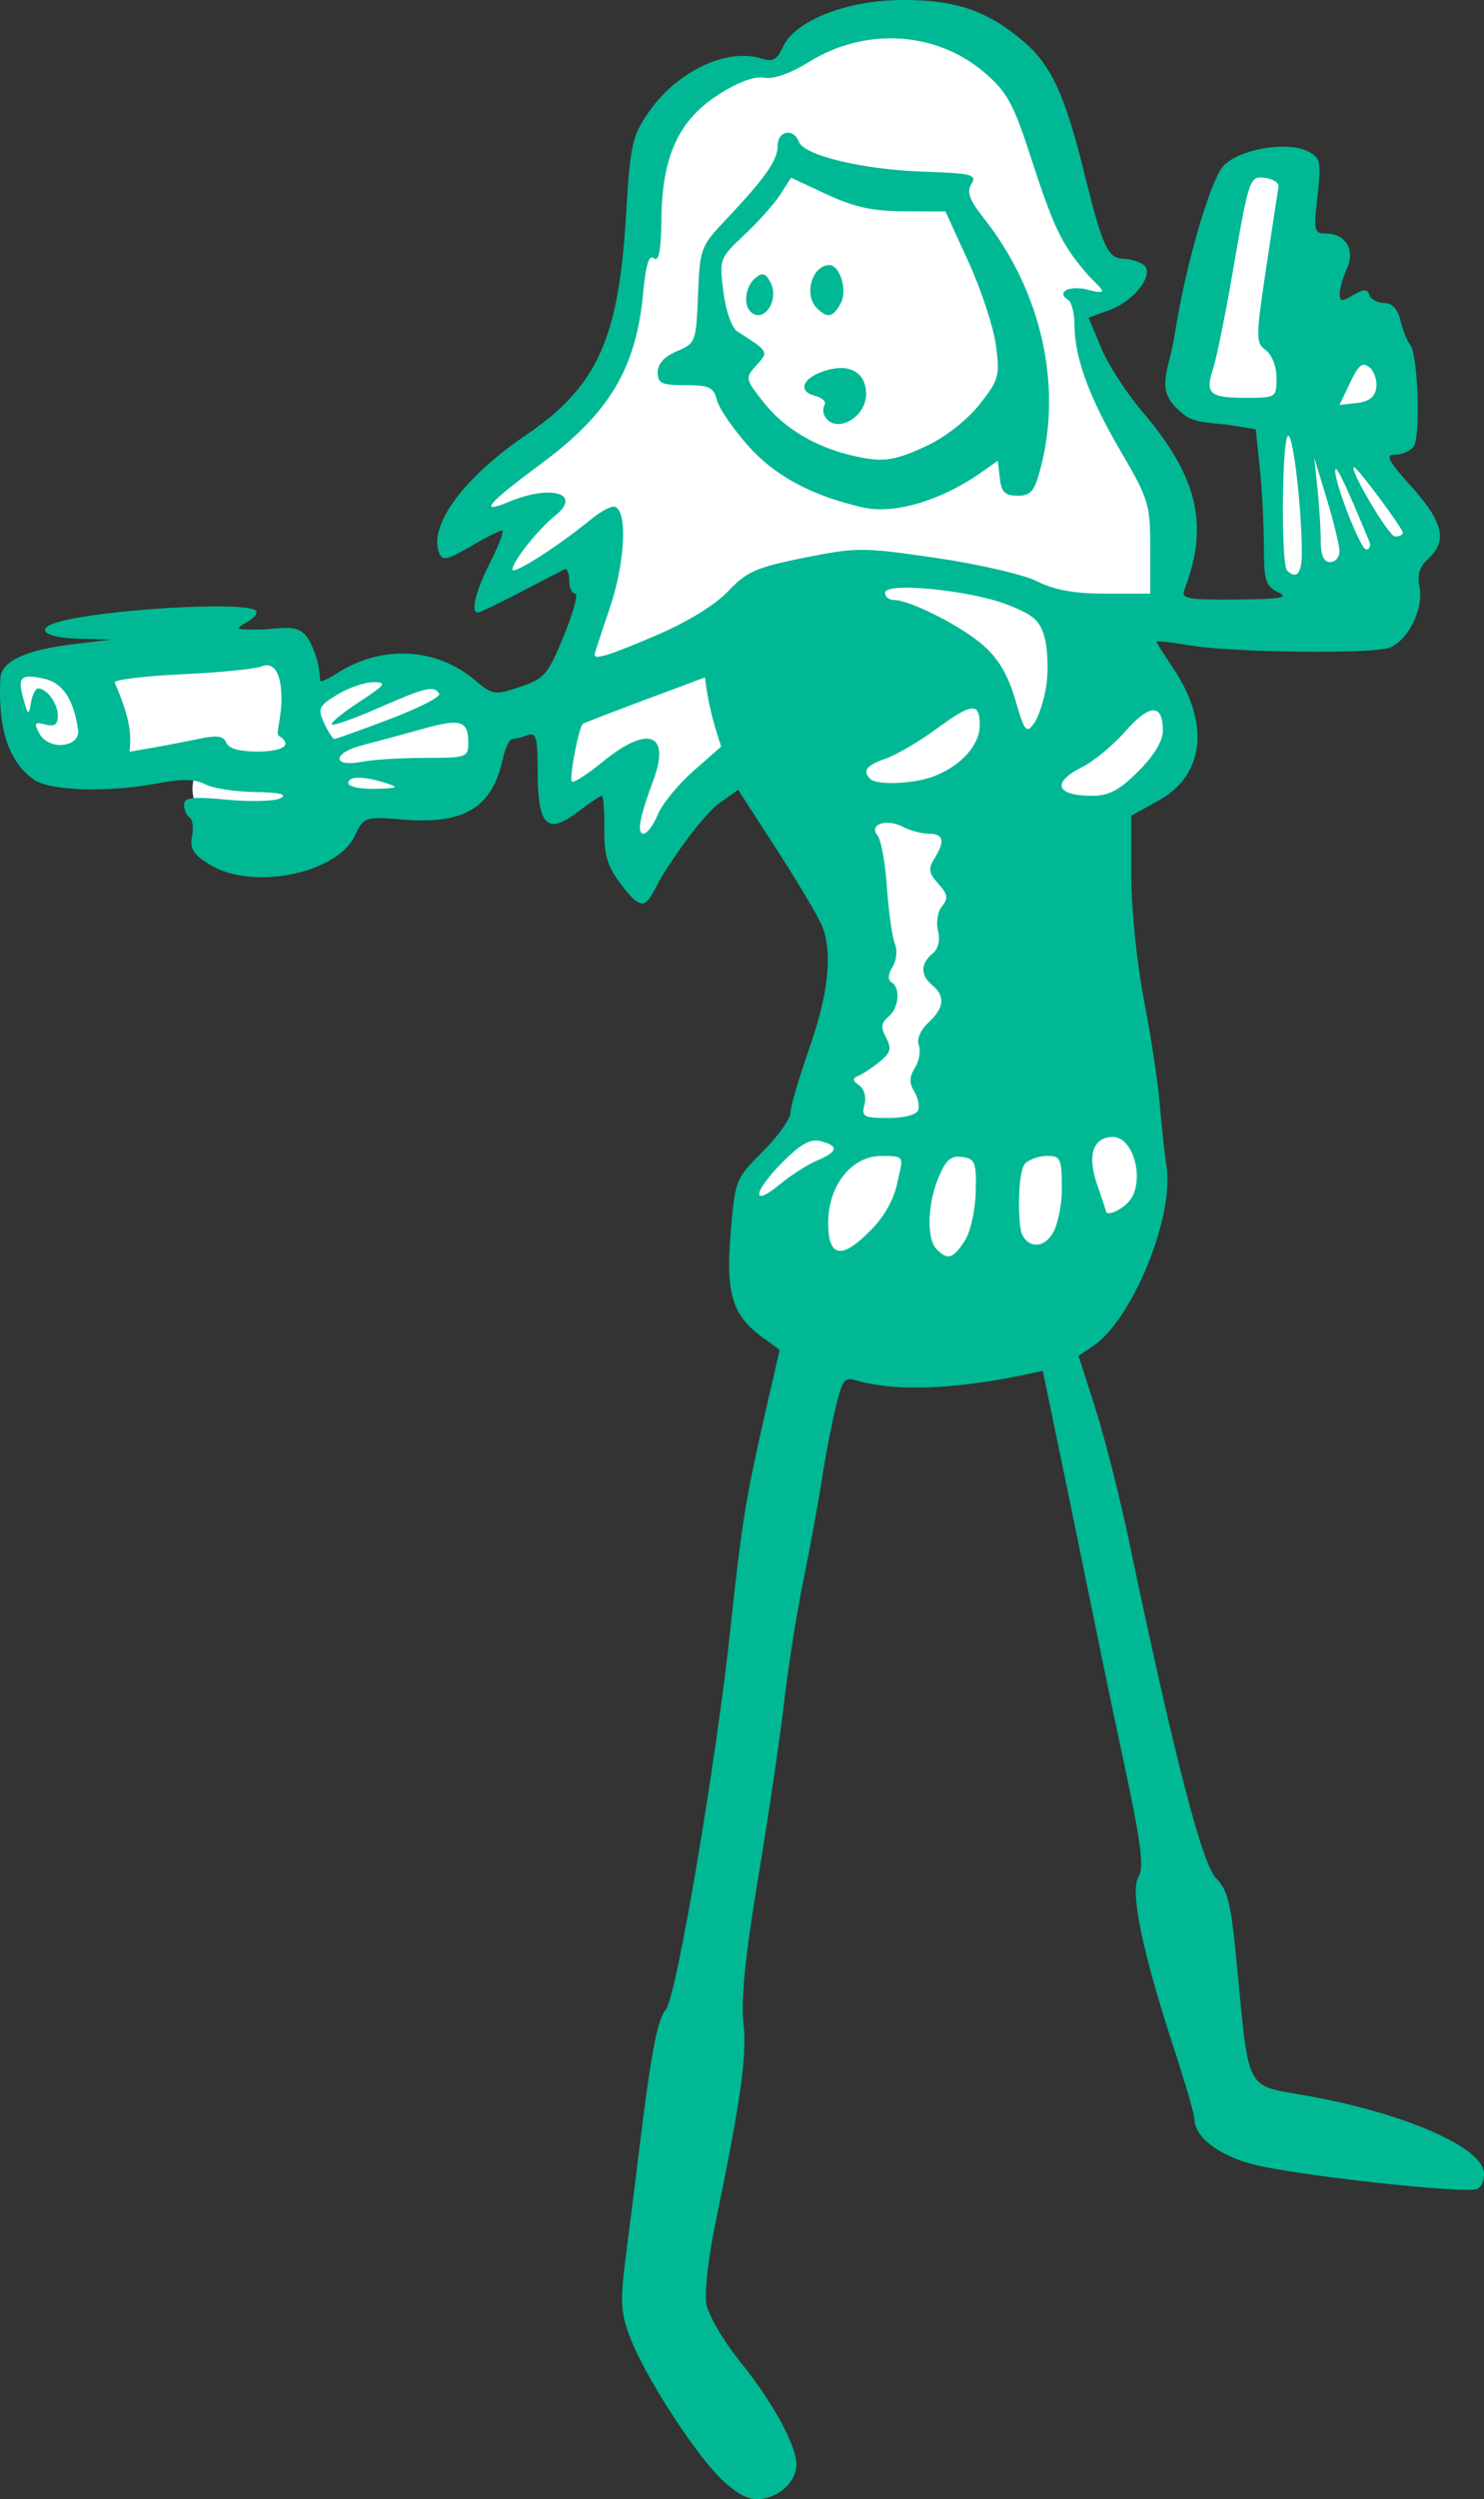<?xml version="1.0" ?><svg height="402.673mm" viewBox="0 0 239.216 402.673" width="239.216mm" xmlns="http://www.w3.org/2000/svg">
    <rect x="0" y="0" width="239.216" height="402.673" fill="#333333" stroke="none"/>
    <path d="m -1088.072,-45.748 c -12.133,0.026 -22.826,1.545 -29.246,4.023 -20.542,7.931 -44.977,22.555 -44.977,22.555 0,0 -12.131,-0.669 -24.377,2.627 -12.245,3.296 -31.872,14.728 -43.889,31.877 -12.017,17.149 -15.736,76.217 -20.371,110.051 -4.635,33.834 -31.472,65.453 -46.006,78.791 -14.535,13.338 -39.255,31.875 -50.127,49.127 v 0 c -4.286,10.304 33.47,-0.569 35.301,-0.518 1.831,0.051 -12.131,17.92 -17.109,25.748 -4.979,7.828 -5.323,23.071 0.113,17.973 5.436,-5.098 57.564,-27.963 57.564,-27.963 l -2.344,47.391 c 0,0 -22.031,84.094 -22.66,89.811 -0.629,5.716 -0.344,25.131 4.863,22.195 5.207,-2.935 41.371,-22.195 41.371,-22.195 0,0 -3.546,25.544 -6.693,40.633 -3.147,15.089 10.184,25.593 17.451,14.676 7.267,-10.917 53.904,-57.986 56.022,-58.965 2.117,-0.978 59.345,59.622 71.877,96.236 12.531,36.615 -28.943,120.906 -28.943,120.906 0,0 -22.319,21.939 -36.91,35.895 -14.591,13.956 -3.261,33.421 15.164,51.908 18.426,18.488 160.393,23.844 202.223,4.48 41.829,-19.363 24.662,-48.613 20.828,-71.271 -3.834,-22.659 -20.699,-190.521 -20.699,-190.521 0,0 2.69,-16.993 12.875,-22.246 10.185,-5.253 29.699,-26.882 26.666,-48.254 -3.033,-21.371 -28.498,-45.01 -28.498,-45.01 l 21.551,-18.947 c 0,0 7.609,-40.323 6.293,-59.119 -1.316,-18.797 -37.027,-62.063 -46.869,-93.219 -9.843,-31.156 -13.448,-34.71 0.057,-37.439 13.504,-2.729 8.699,-9.886 -0.857,-21.988 -9.556,-12.102 -33.703,-92.954 -48.867,-122.102 -10.425,-20.039 -44.084,-27.202 -70.777,-27.145 z m 234.939,87.08 c -8.984,1.03 -28.439,1.597 -32.559,13.545 -4.12,11.947 -16.08,88.008 -21.23,117.877 h 0.002 c -0.973,22.813 43.145,17.922 43.145,17.922 0,0 4.693,74.928 6.41,92.85 1.717,17.921 8.583,14.369 19.055,13.287 10.472,-1.081 50.927,-10.3 69.467,-24.256 18.54,-13.956 -32.902,-53.764 -32.902,-53.764 0,0 7.666,-18.643 13.389,-22.402 5.722,-3.759 0.458,-38.623 -5.035,-48.305 -5.494,-9.682 -59.51,-15.604 -59.51,-15.604 0,0 8.753,-92.18 -0.23,-91.15 z M -1475.824,334.949 c -41.74,0.047 -143.855,11.385 -151.516,13.143 -4.234,10.145 0.687,29.353 5.494,41.352 4.806,11.999 18.311,20.6 38.51,20.137 20.199,-0.463 72.844,-6.387 72.844,-6.387 0,0 -12.818,17.251 -0.4,32.186 12.417,14.934 53.388,19.982 69.066,8.344 15.679,-11.638 37.366,-12.72 40.17,-12.926 2.804,-0.206 42.573,4.48 51.957,-11.947 9.384,-16.428 13.847,-31.568 9.726,-39.705 -4.12,-8.137 -38.796,-36.873 -55.619,-35.482 -16.823,1.39 -51.385,22.916 -51.385,22.916 0,0 9.269,-26.779 -15.107,-30.898 -3.047,-0.515 -7.777,-0.737 -13.74,-0.73 z" fill="#FFFFFF" transform="translate(-32.816,79.893) translate(3883.147,385.762) matrix(0.265,0,0,0.265,-3417.479,-450.031)"/>
    <path d="m -3733.506,-65.688 c -4.209,-3.695 -12.835,-16.912 -15.287,-23.423 -1.51,-4.008 -1.593,-5.774 -0.628,-13.233 0.613,-4.734 1.532,-12.043 2.041,-16.242 1.96,-16.151 2.994,-21.646 4.378,-23.263 1.708,-1.996 8.134,-39.947 10.454,-61.731 1.78,-16.715 2.439,-20.761 5.705,-35.013 l 2.192,-9.566 -2.734,-1.991 c -4.91,-3.577 -5.982,-7.061 -5.17,-16.808 0.713,-8.555 0.801,-8.78 5.172,-13.151 2.446,-2.446 4.453,-5.236 4.46,-6.201 0,-0.965 1.375,-5.648 3.04,-10.407 3.092,-8.839 3.784,-15.252 2.119,-19.632 -0.515,-1.353 -3.779,-6.87 -7.254,-12.259 l -6.318,-9.799 -3.071,2.187 c -1.69,1.203 -5.231,5.558 -7.871,9.678 -3.789,5.237 -3.286,9.47 -7.743,3.644 -2.41,-3.151 -2.934,-4.815 -2.89,-9.191 0.029,-2.939 -0.156,-5.344 -0.413,-5.344 -0.257,0 -2.019,1.184 -3.917,2.631 -4.877,3.72 -6.412,2.181 -6.412,-6.428 0,-5.601 -0.242,-6.507 -1.61,-5.983 -0.886,0.34 -1.994,0.618 -2.464,0.618 -0.47,0 -1.18,1.482 -1.577,3.293 -1.714,7.802 -6.156,10.495 -16.011,9.706 -6.269,-0.502 -6.345,-0.476 -7.857,2.657 -2.931,6.073 -16.486,8.78 -23.266,4.647 -2.737,-1.668 -3.321,-2.584 -2.936,-4.601 0.266,-1.385 0.084,-2.763 -0.4,-3.063 -0.485,-0.3 -0.882,-1.208 -0.882,-2.019 0,-1.206 1.267,-1.356 6.979,-0.825 3.838,0.357 7.708,0.241 8.599,-0.258 1.105,-0.619 -0.228,-0.932 -4.193,-0.986 -3.197,-0.044 -6.799,-0.607 -8.004,-1.252 -1.57,-0.84 -3.697,-0.887 -7.505,-0.165 -8.101,1.536 -17.447,1.266 -20.084,-0.581 -4.05,-2.837 -5.809,-8.141 -5.413,-16.316 0.133,-2.746 4.04,-4.568 11.809,-5.508 l 6.107,-0.739 -5.344,-0.139 c -5.234,-0.136 -7.096,-1.492 -3.562,-2.593 6.742,-2.101 30.578,-3.527 32.18,-1.925 0.391,0.391 -0.322,1.263 -1.583,1.938 -2.017,1.079 -1.629,1.209 3.212,1.071 4.986,-0.514 6.259,-0.528 7.904,3.887 0.834,2.239 0.744,4.25 0.876,4.435 0.133,0.185 1.311,-0.358 2.619,-1.206 7.167,-4.646 15.978,-4.232 22.248,1.044 2.894,2.435 3.206,2.483 7.301,1.118 3.937,-1.312 4.5,-1.968 7.066,-8.23 1.534,-3.742 2.359,-6.803 1.834,-6.803 -0.525,0 -0.955,-0.954 -0.955,-2.121 0,-1.166 -0.344,-1.965 -0.763,-1.774 -0.42,0.191 -3.613,1.832 -7.096,3.647 -3.483,1.815 -6.575,3.301 -6.87,3.301 -1.229,0 -0.379,-3.436 2.024,-8.177 1.409,-2.781 2.251,-5.056 1.871,-5.056 -0.38,0 -2.684,1.168 -5.119,2.595 -3.782,2.216 -4.516,2.365 -5.034,1.016 -1.708,-4.453 4.003,-12.182 14.034,-18.995 11.337,-7.699 14.882,-15.383 16.061,-34.822 0.738,-12.157 0.997,-13.345 3.777,-17.304 4.628,-6.592 12.663,-10.328 18.247,-8.484 1.647,0.544 2.385,0.118 3.307,-1.906 1.961,-4.304 10.418,-7.585 19.511,-7.57 8.388,0.015 13.426,1.74 19.13,6.555 4.603,3.886 6.803,8.629 9.994,21.55 2.909,11.777 3.756,13.588 6.372,13.612 0.911,0.01 2.278,0.409 3.037,0.89 2.079,1.317 -1.269,5.864 -5.425,7.367 l -3.343,1.209 2.02,4.862 c 1.111,2.674 4.053,7.242 6.536,10.152 9.047,10.599 10.903,18.34 6.9,28.771 -0.58,1.512 0.344,1.692 8.363,1.631 7.244,-0.056 8.565,-0.286 6.725,-1.173 -2.01,-0.969 -2.291,-1.877 -2.291,-7.416 0,-3.471 -0.295,-9.132 -0.655,-12.579 l -0.655,-6.268 -4.083,-0.653 c -2.276,-0.364 -5.85,-0.234 -7.574,-1.774 -4.918,-3.833 -2.37,-6.523 -1.406,-12.824 1.548,-10.111 5.246,-23.28 7.507,-26.731 1.948,-2.973 10.525,-4.638 14.082,-2.734 1.923,1.029 2.058,1.711 1.426,7.16 -0.645,5.556 -0.543,6.023 1.312,6.023 3.226,0 4.815,2.631 3.428,5.676 -0.642,1.409 -1.167,3.232 -1.167,4.05 0,1.24 0.361,1.275 2.169,0.207 1.733,-1.023 2.261,-1.025 2.63,-0.01 0.254,0.7 1.33,1.272 2.392,1.272 1.266,0 2.162,0.964 2.6,2.799 0.367,1.54 1.079,3.323 1.582,3.964 1.276,1.629 1.711,14.847 0.539,16.394 -0.53,0.7 -1.866,1.272 -2.97,1.272 -1.647,0 -1.17,0.929 2.669,5.2 5.078,5.648 5.797,8.738 2.687,11.552 -1.413,1.279 -1.826,2.608 -1.428,4.597 0.714,3.567 -1.945,8.806 -4.971,9.798 -3.094,1.013 -25.4,0.727 -32.075,-0.412 -2.939,-0.501 -5.344,-0.771 -5.344,-0.6 0,0.171 1.144,1.998 2.543,4.059 6.151,9.064 5.264,17.428 -2.289,21.593 l -4.326,2.386 v 9.542 c 0,5.351 0.895,14.181 2.038,20.105 1.121,5.809 2.26,13.276 2.532,16.592 0.271,3.316 0.78,8.015 1.13,10.441 1.184,8.195 -5.618,24.646 -11.919,28.83 l -2.282,1.515 2.737,8.578 c 1.505,4.718 3.889,14.075 5.298,20.793 7.305,34.837 11.867,52.534 14.125,54.792 1.945,1.945 2.446,4.112 3.465,14.966 1.794,19.128 1.445,18.447 10.177,19.919 15.761,2.656 28.911,8.18 29.517,12.4 0.178,1.248 -0.308,2.511 -1.084,2.808 -2.108,0.809 -29.959,-2.286 -36.395,-4.044 -5.389,-1.472 -9.161,-4.443 -9.161,-7.215 0,-0.727 -1.404,-5.601 -3.121,-10.83 -5.227,-15.927 -7.318,-25.914 -5.9,-28.185 0.992,-1.589 0.43,-5.606 -3.03,-21.664 -2.337,-10.843 -5.871,-28.436 -8.07,-39.054 l -4.319,-20.853 c -6.95,1.603 -20.119,4.14 -29.555,1.709 -2.443,-0.775 -2.661,-0.541 -3.801,4.072 -0.665,2.691 -1.677,7.951 -2.25,11.688 -0.573,3.737 -1.915,11.066 -2.983,16.286 -1.068,5.221 -2.467,14.073 -3.109,19.671 -0.642,5.598 -2.519,18.297 -4.171,28.22 -2.075,12.465 -2.812,19.701 -2.386,23.412 0.604,5.259 -0.374,12.209 -4.623,32.854 -1.037,5.039 -1.652,10.617 -1.367,12.396 0.286,1.792 2.794,6.058 5.62,9.566 5.07,6.291 8.874,13.233 8.917,16.269 0.034,2.553 -2.313,5.034 -5.276,5.571 -2.055,0.373 -3.643,-0.286 -6.29,-2.611 z m 38.653,-199.978 c 0.938,-1.432 1.726,-4.874 1.805,-7.889 0.127,-4.836 -0.079,-5.38 -2.171,-5.677 -1.821,-0.259 -2.631,0.436 -3.817,3.275 -1.819,4.353 -1.955,9.937 -0.286,11.608 1.773,1.773 2.602,1.528 4.468,-1.319 z m -14.928,-1.96 c 2.13,-2.197 3.655,-5.015 4.135,-7.634 0.831,-3.928 1.38,-4.152 -2.576,-4.152 -4.819,0 -8.606,4.737 -8.606,10.766 0,5.701 2.202,6.019 7.047,1.02 z m 29.393,0.225 c 0.419,-0.852 1.221,-3.649 1.221,-6.616 0,-4.951 -0.193,-5.395 -2.341,-5.395 -1.288,0 -2.891,0.55 -3.563,1.221 -1.283,1.284 -1.182,9.812 -0.543,11.333 0.951,2.263 3.702,2.553 5.225,-0.543 z m 11.837,-4.45 c 2.92,-2.92 1.172,-10.615 -2.411,-10.615 -3.168,0 -4.149,2.97 -2.524,7.641 0.778,2.236 1.422,4.18 1.43,4.319 0.049,0.822 2.14,0.02 3.505,-1.345 z m -50.059,-6.822 c 3.372,-1.428 3.546,-2.342 0.593,-3.114 -1.641,-0.429 -3.205,0.422 -6.108,3.324 -4.761,4.761 -5.201,7.51 -0.593,3.706 1.82,-1.502 4.568,-3.264 6.107,-3.916 z m 16.295,-8.119 c 0.24,-0.7 -0.063,-2.074 -0.669,-3.054 -0.806,-1.302 -0.767,-2.318 0.144,-3.777 0.685,-1.098 0.966,-2.726 0.623,-3.62 -0.372,-0.969 0.251,-2.438 1.543,-3.643 2.55,-2.376 2.75,-4.259 0.64,-6.011 -1.941,-1.611 -1.945,-3.475 0,-5.081 0.964,-0.8 1.293,-2.15 0.904,-3.7 -0.341,-1.357 -0.049,-3.122 0.659,-3.974 1.037,-1.249 0.925,-1.916 -0.605,-3.606 -1.544,-1.706 -1.659,-2.422 -0.649,-4.039 1.774,-2.841 1.516,-4.028 -0.875,-4.028 -1.156,0 -3.025,-0.493 -4.151,-1.096 -2.623,-1.404 -5.604,-0.42 -4.131,1.363 0.573,0.693 1.259,4.467 1.525,8.386 0.266,3.919 0.838,7.988 1.27,9.041 0.447,1.089 0.286,2.716 -0.372,3.77 -0.737,1.18 -0.795,2.078 -0.162,2.47 1.495,0.924 1.2,4.15 -0.508,5.568 -1.177,0.977 -1.258,1.711 -0.373,3.365 0.937,1.75 0.755,2.42 -1.053,3.884 -1.202,0.973 -2.751,2 -3.444,2.281 -0.959,0.39 -0.921,0.748 0.158,1.503 0.821,0.574 1.183,1.892 0.859,3.131 -0.505,1.931 -0.129,2.14 3.841,2.14 2.611,0 4.576,-0.517 4.833,-1.272 z m -41.982,-47.621 c 0.704,-1.699 3.29,-4.858 5.747,-7.022 l 4.468,-3.933 c -1.191,-3.561 -2.196,-7.209 -2.596,-11.14 l -9.67,3.608 c -5.319,1.984 -9.825,3.721 -10.015,3.86 -0.668,0.489 -2.264,8.829 -1.782,9.311 0.269,0.269 2.507,-1.166 4.976,-3.188 7.274,-5.96 10.981,-4.602 8.154,2.988 -2.227,5.981 -2.708,8.604 -1.575,8.604 0.557,0 1.589,-1.39 2.292,-3.089 z m 77.465,-6.971 c 2.531,-2.531 3.952,-4.888 3.952,-6.556 0,-4.381 -2.108,-4.352 -6.016,0.084 -2.01,2.281 -5.143,4.885 -6.962,5.785 -5.021,2.485 -4.296,4.639 1.562,4.639 2.724,0 4.401,-0.888 7.465,-3.952 z m -121.249,1.916 c -3.663,-1.173 -6.107,-1.173 -6.107,0 0,0.56 1.946,0.972 4.326,0.916 3.675,-0.086 3.943,-0.224 1.781,-0.916 z m 88.236,-1.086 c 4.412,-1.671 7.446,-5.035 7.446,-8.253 0,-3.752 -1.248,-3.628 -7.156,0.709 -2.686,1.972 -6.297,4.078 -8.025,4.68 -3.113,1.085 -3.772,1.961 -2.463,3.271 1.043,1.043 6.998,0.805 10.197,-0.407 z m -82.001,-2.986 c 6.741,0 6.998,-0.092 6.998,-2.485 0,-3.53 -1.247,-3.902 -7.345,-2.189 -2.958,0.831 -7.34,2.015 -9.736,2.631 -4.921,1.266 -4.897,3.64 0.029,2.655 1.681,-0.336 6.206,-0.611 10.055,-0.611 z m -36.449,-3.068 c 2.968,-0.625 4.015,-0.48 4.435,0.616 0.357,0.932 2.115,1.434 5.022,1.434 4.208,0 5.742,-1.13 3.454,-2.545 -0.56,-0.346 0.424,-2.795 0.424,-5.901 0,-4.985 -1.65,-5.935 -3.223,-5.274 -0.98,0.412 -6.706,0.978 -12.724,1.258 -6.018,0.28 -10.942,0.873 -10.942,1.318 2.066,4.783 2.83,7.8 2.391,11.169 l 3.639,-0.629 c 2.001,-0.346 5.387,-0.997 7.524,-1.447 z m -19.453,-1.513 c -0.718,-4.868 -2.497,-7.528 -5.47,-8.181 -3.79,-0.832 -4.353,-0.276 -3.329,3.298 0.76,2.655 0.841,2.693 1.211,0.556 0.219,-1.26 0.731,-2.29 1.14,-2.29 1.411,0 3.187,2.449 3.187,4.394 0,1.444 -0.524,1.814 -2.018,1.423 -1.735,-0.454 -1.868,-0.248 -0.949,1.469 1.497,2.797 6.659,2.242 6.23,-0.67 z m 50.29,-1.687 c 4.654,-1.768 8.222,-3.6 7.931,-4.072 -0.842,-1.363 -2.166,-1.054 -9.747,2.273 -3.924,1.722 -7.335,2.93 -7.58,2.685 -0.245,-0.246 1.743,-1.878 4.418,-3.628 4.251,-2.78 4.544,-3.183 2.32,-3.19 -1.4,-0.004 -4.028,0.896 -5.841,2.002 -3.008,1.834 -3.194,2.234 -2.127,4.577 0.643,1.412 1.394,2.567 1.668,2.567 0.274,0 4.305,-1.446 8.958,-3.214 z m 105.79,-5.364 c 0.349,-2.327 0.24,-5.761 -0.245,-7.629 -0.735,-2.837 -1.715,-3.727 -5.937,-5.392 -6.018,-2.373 -19.816,-3.738 -19.816,-1.959 0,0.641 0.629,1.165 1.397,1.165 2.606,0 10.876,4.185 14.421,7.298 2.465,2.164 4.025,4.809 5.179,8.779 1.492,5.131 1.784,5.502 3.009,3.826 0.746,-1.021 1.642,-3.76 1.992,-6.088 z m -62.813,-8.144 c 4.997,-2.139 9.464,-4.884 11.541,-7.093 2.953,-3.14 4.529,-3.832 12.247,-5.382 8.455,-1.698 9.423,-1.696 21.303,0.04 6.872,1.004 14.169,2.698 16.294,3.782 2.723,1.389 5.946,1.964 11.015,1.964 h 7.166 v -7.401 c 0,-6.974 -0.274,-7.869 -4.755,-15.523 -5.128,-8.758 -7.459,-15.145 -7.459,-20.438 0,-1.837 -0.465,-3.628 -1.034,-3.98 -1.872,-1.157 -0.087,-2.272 2.764,-1.727 4.891,1.309 2.106,-0.285 -0.013,-2.803 -3.864,-4.591 -5.103,-7.211 -8.809,-18.61 -2.764,-8.503 -3.798,-10.381 -7.421,-13.482 -7.778,-6.657 -19.201,-7.35 -28.268,-1.714 -3.012,1.872 -5.719,2.827 -7.228,2.548 -1.535,-0.284 -4.194,0.691 -7.313,2.682 -6.455,4.12 -9.143,9.935 -9.263,20.04 -0.059,5.185 -0.41,7.016 -1.212,6.36 -0.791,-0.648 -1.309,1.049 -1.746,5.724 -1.126,12.056 -5.467,19.289 -16.453,27.414 -8.649,6.396 -10.182,8.208 -5.176,6.116 6.83,-2.854 11.886,-1.33 7.446,2.245 -2.804,2.257 -6.867,7.384 -6.867,8.665 0,0.957 7.416,-3.776 12.597,-8.04 1.61,-1.325 3.375,-2.26 3.922,-2.078 2.06,0.687 1.638,9.041 -0.822,16.273 -1.356,3.986 -2.465,7.397 -2.465,7.579 0,0.847 2.472,0.067 10.008,-3.159 z m 33.252,-20.578 c -8.154,-1.856 -14.069,-5.007 -18.359,-9.779 -2.511,-2.793 -4.84,-6.168 -5.174,-7.5 -0.525,-2.091 -1.219,-2.422 -5.078,-2.422 -3.827,0 -4.47,-0.3 -4.47,-2.085 0,-1.359 1.078,-2.538 3.095,-3.386 3.018,-1.269 3.103,-1.495 3.399,-9.037 0.295,-7.492 0.436,-7.874 4.471,-12.137 6.327,-6.684 8.374,-9.603 8.374,-11.941 0,-2.418 2.541,-2.9 3.406,-0.645 0.857,2.232 10.263,4.491 20.111,4.829 7.823,0.269 8.646,0.479 7.714,1.971 -0.806,1.291 -0.341,2.562 2.05,5.599 9.179,11.662 12.608,26.701 9.135,40.065 -1.011,3.89 -1.574,4.581 -3.735,4.581 -2.024,0 -2.611,-0.577 -2.869,-2.819 l -0.324,-2.819 -2.73,1.919 c -6.432,4.521 -13.994,6.751 -19.016,5.608 z m 10.24,-9.905 c 3.034,-1.413 6.536,-4.147 8.522,-6.656 3.151,-3.978 3.326,-4.605 2.679,-9.552 -0.381,-2.912 -2.368,-8.959 -4.415,-13.438 l -3.721,-8.143 -6.652,-0.02 c -5.026,-0.015 -8.068,-0.679 -12.444,-2.715 l -5.791,-2.694 -1.745,2.715 c -0.96,1.493 -3.568,4.418 -5.795,6.5 -3.985,3.725 -4.039,3.872 -3.37,9.161 0.395,3.119 1.343,5.803 2.259,6.393 5.131,3.307 5.083,3.22 3.051,5.464 -1.849,2.044 -1.824,2.164 1.276,6.079 3.162,3.992 8.12,6.986 13.871,8.377 5.119,1.238 6.921,1.022 12.275,-1.471 z m -16.347,-4.707 c -0.346,-0.56 -0.378,-1.424 -0.073,-1.92 0.307,-0.496 -0.402,-1.153 -1.574,-1.46 -2.959,-0.774 -1.891,-3.022 1.96,-4.126 3.787,-1.086 6.302,0.456 6.302,3.864 0,3.786 -4.87,6.467 -6.616,3.642 z m -12.045,-16.965 c -1.168,-1.168 -0.742,-4.109 0.777,-5.37 1.158,-0.961 1.661,-0.825 2.458,0.665 1.544,2.885 -1.145,6.795 -3.236,4.705 z m 10.722,-0.543 c -2.143,-2.143 -0.762,-6.922 2,-6.922 1.731,0 2.97,4.049 1.868,6.107 -1.254,2.343 -2.151,2.532 -3.868,0.814 z m 78.174,39.546 c 0,-7.203 -1.356,-18.985 -2.185,-18.985 -1.014,0 -1.196,20.709 -0.19,21.715 1.504,1.504 2.375,0.502 2.375,-2.73 z m 6.072,-0.408 c -0.029,-0.98 -0.943,-4.759 -2.051,-8.398 l -2.016,-6.616 0.525,4.977 c 0.288,2.737 0.524,6.516 0.524,8.398 0,2.362 0.473,3.421 1.527,3.421 0.84,0 1.511,-0.802 1.491,-1.781 z m 4.815,-1.527 c -3.547,-8.549 -5.13,-11.948 -5.427,-11.652 -0.723,0.723 3.924,12.924 4.921,12.924 0.568,0 0.796,-0.573 0.505,-1.272 z m 5.399,-1.416 c 0,-0.691 -7.33,-10.544 -7.844,-10.544 -1.008,0 5.538,11.099 6.572,11.143 0.7,0.029 1.272,-0.24 1.272,-0.599 z m -4.277,-23.357 c 0.167,-1.169 -0.326,-2.647 -1.095,-3.285 -1.114,-0.925 -1.748,-0.428 -3.119,2.449 l -1.721,3.609 2.816,-0.324 c 1.946,-0.224 2.909,-0.98 3.119,-2.449 z m -16.081,-1.58 c 0,-1.834 -0.738,-3.736 -1.732,-4.462 -1.63,-1.192 -1.626,-1.976 0.063,-13.284 0.988,-6.61 1.882,-12.492 1.986,-13.072 0.104,-0.58 -0.801,-1.206 -2.013,-1.392 -2.658,-0.408 -2.698,-0.295 -5.443,15.558 -1.163,6.718 -2.547,13.527 -3.076,15.131 -1.331,4.043 -0.59,4.718 5.183,4.718 4.959,0 5.029,-0.044 5.029,-3.196 z" fill="#00B894" transform="translate(-32.816,79.893) translate(3883.147,385.762)"/>
</svg>
